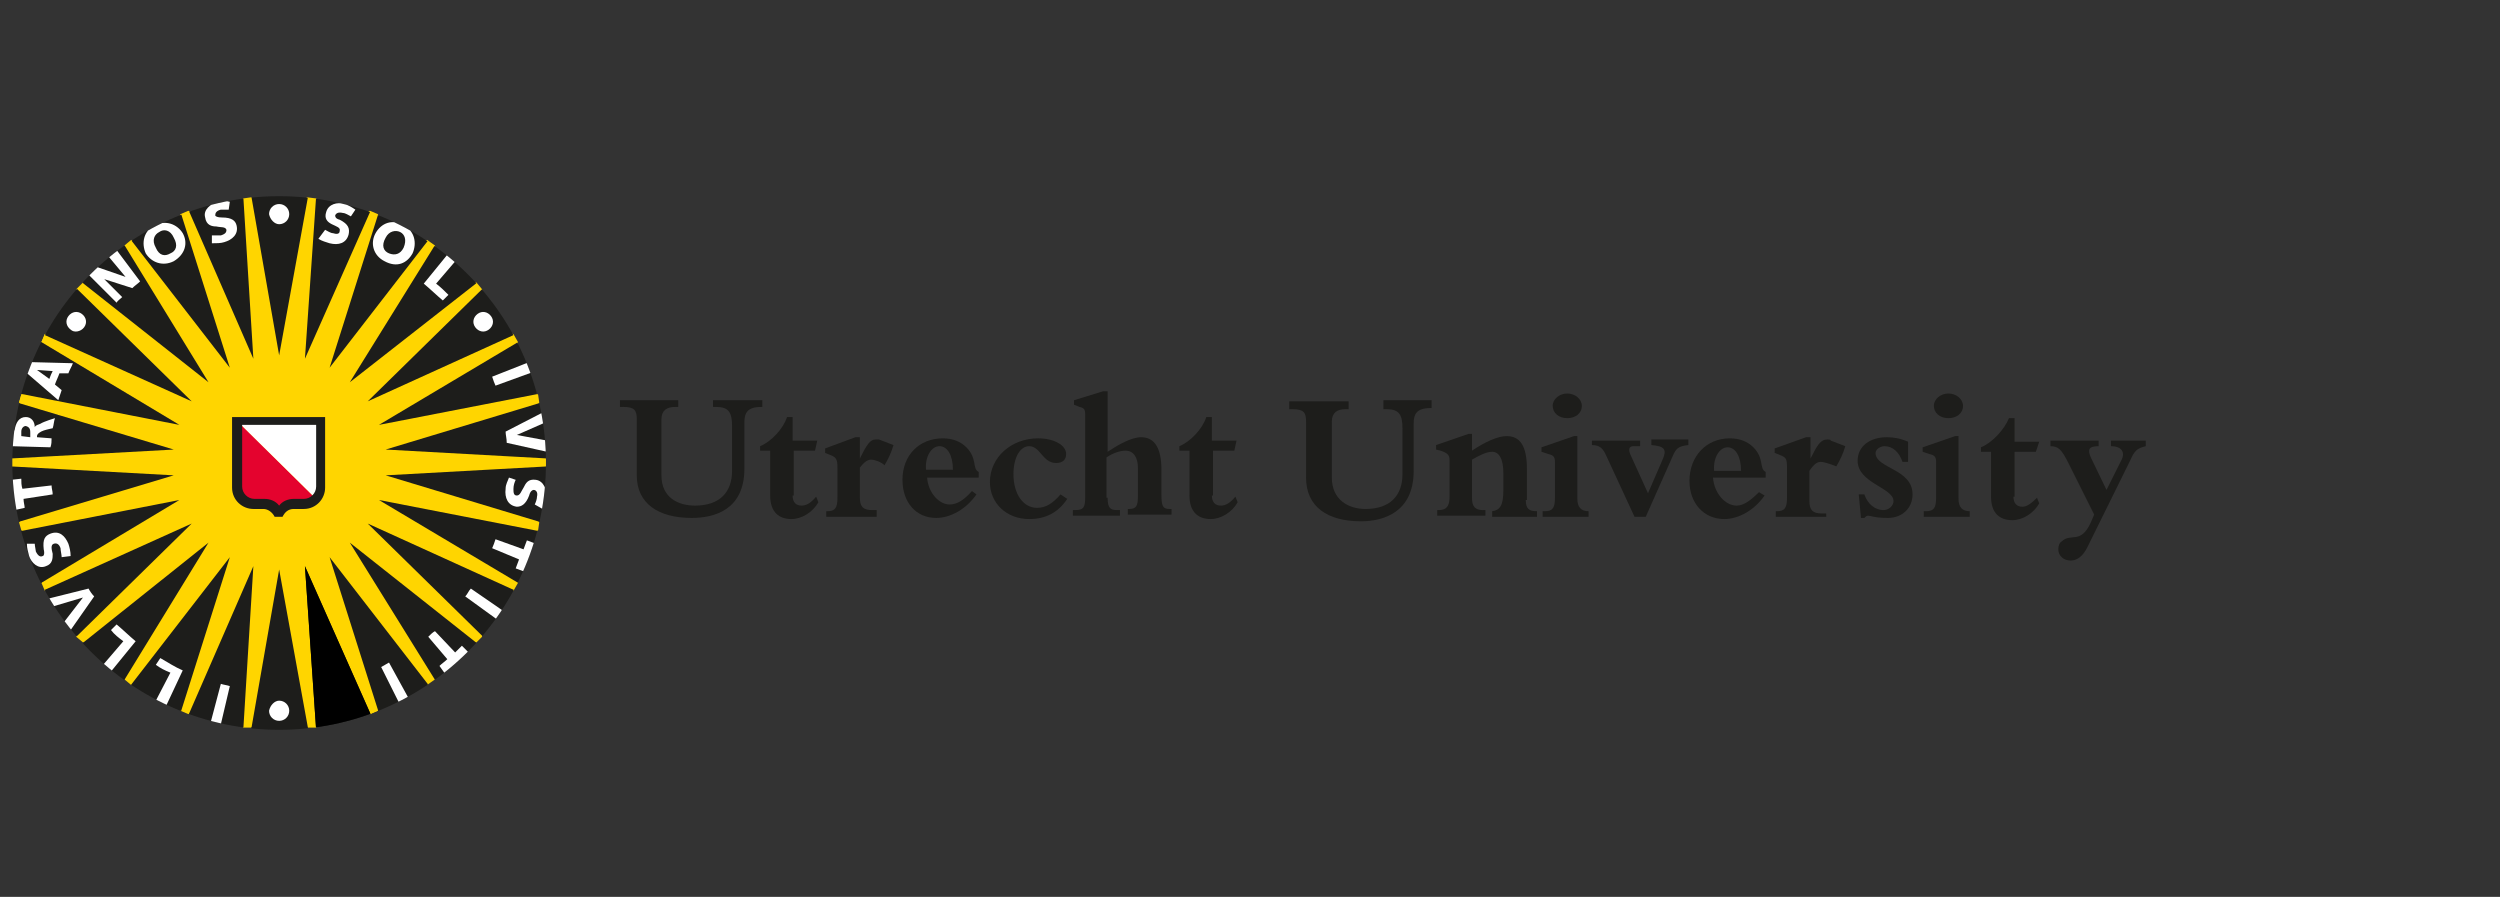 <?xml version="1.0" encoding="utf-8"?>
<!-- Generator: Adobe Illustrator 18.1.1, SVG Export Plug-In . SVG Version: 6.00 Build 0)  -->
<svg version="1.1" id="Layer_1" xmlns="http://www.w3.org/2000/svg" xmlns:xlink="http://www.w3.org/1999/xlink" x="0px" y="0px"
	 width="223px" height="80px" viewBox="0 0 223 80" enable-background="new 0 0 223 80" xml:space="preserve">
<rect x="0" y="0" width="223" height="80" fill="#333333" stroke="none"/>
<g>
	<polygon fill="#FFD500" points="21.2,18.2 21.7,17.7 22.4,17.6 23,18 26.8,18 27.4,17.6 28.2,17.7 28.6,18.2 32.3,19.2 33,18.8 
		33.7,19.1 34,19.8 37.4,21.6 38.1,21.4 38.8,21.9 38.9,22.6 41.8,25.1 42.5,25.2 43,25.8 43,26.5 45.1,29.6 45.8,29.8 46.2,30.5 
		46,31.2 47.3,34.8 48,35.2 48.1,35.9 47.8,36.6 48.2,40.4 48.7,40.9 48.7,41.6 48.2,42.2 47.8,46 48.1,46.6 48,47.3 47.3,47.7 
		46,51.3 46.2,52 45.8,52.7 45.1,52.9 43,56 43,56.8 42.5,57.3 41.8,57.4 38.9,59.9 38.8,60.6 38.1,61.1 37.4,60.9 34,62.7 
		33.7,63.4 33,63.7 32.3,63.4 28.6,64.3 28.2,64.9 27.4,64.9 26.8,64.5 23,64.5 22.4,64.9 21.7,64.9 21.2,64.3 17.5,63.4 16.8,63.7 
		16.1,63.4 15.8,62.7 12.4,60.9 11.7,61.1 11.1,60.6 11,59.9 8.1,57.4 7.4,57.3 6.8,56.8 6.9,56 4.7,52.9 4,52.7 3.7,52 3.9,51.3 
		2.5,47.7 1.9,47.3 1.7,46.6 2.1,46 1.6,42.2 1.1,41.6 1.1,40.9 1.6,40.4 2.1,36.6 1.7,35.9 1.9,35.2 2.5,34.8 3.9,31.2 3.7,30.5 
		4,29.8 4.7,29.6 6.9,26.5 6.8,25.8 7.4,25.2 8.1,25.1 10.9,22.6 11.1,21.9 11.7,21.4 12.4,21.6 15.8,19.8 16.1,19.1 16.8,18.8 
		17.5,19.2 21.2,18.2 	"/>
	<g>
		<defs>
			<polygon id="SVGID_3_" points="21.2,18.2 21.7,17.7 22.4,17.6 23,18 26.8,18 27.4,17.6 28.2,17.7 28.6,18.2 32.3,19.2 33,18.8 
				33.7,19.1 34,19.8 37.4,21.6 38.1,21.4 38.8,21.9 38.9,22.6 41.8,25.1 42.5,25.2 43,25.8 43,26.5 45.1,29.6 45.8,29.8 46.2,30.5 
				46,31.2 47.3,34.8 48,35.2 48.1,35.9 47.8,36.6 48.2,40.4 48.7,40.9 48.7,41.6 48.2,42.2 47.8,46 48.1,46.6 48,47.3 47.3,47.7 
				46,51.3 46.2,52 45.8,52.7 45.1,52.9 43,56 43,56.8 42.5,57.3 41.8,57.4 38.9,59.9 38.8,60.6 38.1,61.1 37.4,60.9 34,62.7 
				33.7,63.4 33,63.7 32.3,63.4 28.6,64.3 28.2,64.9 27.4,64.9 26.8,64.5 23,64.5 22.4,64.9 21.7,64.9 21.2,64.3 17.5,63.4 
				16.8,63.7 16.1,63.4 15.8,62.7 12.4,60.9 11.7,61.1 11.1,60.6 11,59.9 8.1,57.4 7.4,57.3 6.8,56.8 6.9,56 4.7,52.9 4,52.7 
				3.7,52 3.9,51.3 2.5,47.7 1.9,47.3 1.7,46.6 2.1,46 1.6,42.2 1.1,41.6 1.1,40.9 1.6,40.4 2.1,36.6 1.7,35.9 1.9,35.2 2.5,34.8 
				3.9,31.2 3.7,30.5 4,29.8 4.7,29.6 6.9,26.5 6.8,25.8 7.4,25.2 8.1,25.1 10.9,22.6 11.1,21.9 11.7,21.4 12.4,21.6 15.8,19.8 
				16.1,19.1 16.8,18.8 17.5,19.2 21.2,18.2 			"/>
		</defs>
		<clipPath id="SVGID_2_">
			<use xlink:href="#SVGID_3_"  overflow="visible"/>
		</clipPath>
		<path clip-path="url(#SVGID_2_)" fill="#FFFFFF" d="M29,20.5c0.2,0.1,0.5,0.3,0.7,0.3c0.3,0.1,0.6,0.1,0.6-0.2
			c0.1-0.3-0.3-0.4-0.7-0.6c-0.4-0.2-0.7-0.5-0.5-1.1c0.2-0.7,1-0.9,1.6-0.7c0.4,0.1,0.7,0.3,1,0.5l-0.4,0.6
			c-0.2-0.1-0.5-0.3-0.7-0.3c-0.4-0.1-0.6,0-0.7,0.2c0,0.1,0,0.3,0.4,0.4c0.8,0.4,0.9,0.8,0.8,1.3c-0.2,0.8-0.9,1-1.7,0.8
			c-0.3-0.1-0.7-0.2-1-0.4L29,20.5L29,20.5z"/>
		<path clip-path="url(#SVGID_2_)" fill="none" stroke="#FFFFFF" stroke-width="0.4" d="M29,20.5c0.2,0.1,0.5,0.3,0.7,0.3
			c0.3,0.1,0.6,0.1,0.6-0.2c0.1-0.3-0.3-0.4-0.7-0.6c-0.4-0.2-0.7-0.5-0.5-1.1c0.2-0.7,1-0.9,1.6-0.7c0.4,0.1,0.7,0.3,1,0.5
			l-0.4,0.6c-0.2-0.1-0.5-0.3-0.7-0.3c-0.4-0.1-0.6,0-0.7,0.2c0,0.1,0,0.3,0.4,0.4c0.8,0.4,0.9,0.8,0.8,1.3c-0.2,0.8-0.9,1-1.7,0.8
			c-0.3-0.1-0.7-0.2-1-0.4L29,20.5L29,20.5z"/>
		<path clip-path="url(#SVGID_2_)" fill="#FFFFFF" d="M34.7,22.6c0.5,0.2,1,0.1,1.3-0.5c0.3-0.7,0.1-1.2-0.3-1.4
			c-0.4-0.2-1-0.1-1.3,0.5C34,21.9,34.2,22.4,34.7,22.6L34.7,22.6z M36,20.1c1,0.5,1.2,1.6,0.8,2.5c-0.5,0.9-1.4,1.3-2.5,0.7
			c-1-0.5-1.3-1.6-0.8-2.5C34,19.9,35,19.5,36,20.1L36,20.1z"/>
		<path clip-path="url(#SVGID_2_)" fill="none" stroke="#FFFFFF" stroke-width="0.4" d="M34.7,22.6c0.5,0.2,1,0.1,1.3-0.5
			c0.3-0.7,0.1-1.2-0.3-1.4c-0.4-0.2-1-0.1-1.3,0.5C34,21.9,34.2,22.4,34.7,22.6L34.7,22.6z M36,20.1c1,0.5,1.2,1.6,0.8,2.5
			c-0.5,0.9-1.4,1.3-2.5,0.7c-1-0.5-1.3-1.6-0.8-2.5C34,19.9,35,19.5,36,20.1L36,20.1z"/>
		<path clip-path="url(#SVGID_2_)" fill="#FFFFFF" d="M40,22.6l-2.2,2.7c0.6,0.5,1.1,1,1.7,1.5l0.5-0.5c-0.3-0.3-0.7-0.7-1.1-1
			l1.8-2.1"/>
		<path clip-path="url(#SVGID_2_)" fill="none" stroke="#FFFFFF" stroke-width="0.4" d="M40,22.6l-2.2,2.7c0.6,0.5,1.1,1,1.7,1.5
			l0.5-0.5c-0.3-0.3-0.7-0.7-1.1-1l1.8-2.1"/>
		<path clip-path="url(#SVGID_2_)" fill="#FFFFFF" d="M47.5,33.2l-3.3,1.2c-0.1-0.2-0.2-0.5-0.3-0.8l3.3-1.3"/>
		<path clip-path="url(#SVGID_2_)" fill="none" stroke="#FFFFFF" stroke-width="0.4" d="M47.5,33.2l-3.3,1.2
			c-0.1-0.2-0.2-0.5-0.3-0.8l3.3-1.3"/>
		<path clip-path="url(#SVGID_2_)" fill="#FFFFFF" d="M48.8,39.3l-2.7-0.5l0,0l2.5-1.1l-0.2-0.9l-3.3,1.7c0,0.3,0.1,0.6,0.1,1
			l3.6,0.8"/>
		<path clip-path="url(#SVGID_2_)" fill="none" stroke="#FFFFFF" stroke-width="0.4" d="M48.8,39.3l-2.7-0.5l0,0l2.5-1.1l-0.2-0.9
			l-3.3,1.7c0,0.3,0.1,0.6,0.1,1l3.6,0.8"/>
		<path clip-path="url(#SVGID_2_)" fill="#FFFFFF" d="M46,42.8c-0.1,0.2-0.2,0.5-0.2,0.8c0,0.3,0,0.6,0.3,0.6c0.3,0,0.4-0.4,0.6-0.7
			c0.2-0.4,0.4-0.8,1.1-0.7c0.7,0.1,1,0.9,0.9,1.5c0,0.4-0.2,0.7-0.3,1.1L47.7,45c0.1-0.2,0.2-0.5,0.2-0.7c0.1-0.4-0.1-0.6-0.3-0.6
			c-0.1,0-0.3,0.1-0.4,0.5c-0.3,0.8-0.7,1-1.1,1c-0.8-0.1-1.1-0.8-1-1.6c0-0.4,0.2-0.7,0.3-1L46,42.8L46,42.8z"/>
		<path clip-path="url(#SVGID_2_)" fill="none" stroke="#FFFFFF" stroke-width="0.4" d="M46,42.8c-0.1,0.2-0.2,0.5-0.2,0.8
			c0,0.3,0,0.6,0.3,0.6c0.3,0,0.4-0.4,0.6-0.7c0.2-0.4,0.4-0.8,1.1-0.7c0.7,0.1,1,0.9,0.9,1.5c0,0.4-0.2,0.7-0.3,1.1L47.7,45
			c0.1-0.2,0.2-0.5,0.2-0.7c0.1-0.4-0.1-0.6-0.3-0.6c-0.1,0-0.3,0.1-0.4,0.5c-0.3,0.8-0.7,1-1.1,1c-0.8-0.1-1.1-0.8-1-1.6
			c0-0.4,0.2-0.7,0.3-1L46,42.8L46,42.8z"/>
		<path clip-path="url(#SVGID_2_)" fill="#FFFFFF" d="M46.8,51L46,50.7c0.1-0.3,0.2-0.5,0.3-0.8l-2.4-1c0.1-0.2,0.2-0.5,0.3-0.8
			l2.5,0.9c0.1-0.3,0.2-0.5,0.3-0.8l0.8,0.3"/>
		<path clip-path="url(#SVGID_2_)" fill="none" stroke="#FFFFFF" stroke-width="0.4" d="M46.8,51L46,50.7c0.1-0.3,0.2-0.5,0.3-0.8
			l-2.4-1c0.1-0.2,0.2-0.5,0.3-0.8l2.5,0.9c0.1-0.3,0.2-0.5,0.3-0.8l0.8,0.3"/>
		<path clip-path="url(#SVGID_2_)" fill="#FFFFFF" d="M44.4,55.3l-2.9-2.1c0.2-0.2,0.3-0.5,0.5-0.7l2.9,2"/>
		<path clip-path="url(#SVGID_2_)" fill="none" stroke="#FFFFFF" stroke-width="0.4" d="M44.4,55.3l-2.9-2.1
			c0.2-0.2,0.3-0.5,0.5-0.7l2.9,2"/>
		<path clip-path="url(#SVGID_2_)" fill="#FFFFFF" d="M39.7,60.1l-0.5-0.7c0.2-0.2,0.5-0.4,0.7-0.6l-1.7-2c0.2-0.2,0.4-0.4,0.6-0.5
			l1.8,1.9c0.2-0.2,0.4-0.4,0.6-0.6l0.6,0.6"/>
		<path clip-path="url(#SVGID_2_)" fill="none" stroke="#FFFFFF" stroke-width="0.4" d="M39.7,60.1l-0.5-0.7
			c0.2-0.2,0.5-0.4,0.7-0.6l-1.7-2c0.2-0.2,0.4-0.4,0.6-0.5l1.8,1.9c0.2-0.2,0.4-0.4,0.6-0.6l0.6,0.6"/>
		<path clip-path="url(#SVGID_2_)" fill="#FFFFFF" d="M35.6,62.7l-1.6-3.2c0.2-0.1,0.5-0.3,0.7-0.4l1.7,3.1"/>
		<path clip-path="url(#SVGID_2_)" fill="none" stroke="#FFFFFF" stroke-width="0.4" d="M35.6,62.7l-1.6-3.2
			c0.2-0.1,0.5-0.3,0.7-0.4l1.7,3.1"/>
		<path clip-path="url(#SVGID_2_)" fill="#FFFFFF" d="M28.9,64.9l-0.6-3.5c0.7-0.1,1.4-0.3,2-0.5l0.3,0.9c0.4-0.1,0.7-0.2,1.1-0.3
			l0.2-0.7l0.5,1.2l-0.7,2.2L28.9,64.9L28.9,64.9z"/>
		<path clip-path="url(#SVGID_2_)" fill="none" stroke="#FFFFFF" stroke-width="0.4" d="M28.9,64.9l-0.6-3.5c0.7-0.1,1.4-0.3,2-0.5
			l0.3,0.9c0.4-0.1,0.7-0.2,1.1-0.3l0.2-0.7l0.5,1.2l-0.7,2.2L28.9,64.9L28.9,64.9z"/>
		<path clip-path="url(#SVGID_2_)" fill="#FFFFFF" d="M18.8,64.4l0.9-3.4c0.3,0.1,0.5,0.1,0.8,0.2l-0.8,3.4"/>
		<path clip-path="url(#SVGID_2_)" fill="none" stroke="#FFFFFF" stroke-width="0.4" d="M18.8,64.4l0.9-3.4c0.3,0.1,0.5,0.1,0.8,0.2
			l-0.8,3.4"/>
		<path clip-path="url(#SVGID_2_)" fill="#FFFFFF" d="M14.8,63l1.5-3.2c-0.7-0.3-1.3-0.7-2-1.1l-0.4,0.6c0.4,0.3,0.8,0.5,1.3,0.7
			l-1.3,2.5"/>
		<path clip-path="url(#SVGID_2_)" fill="none" stroke="#FFFFFF" stroke-width="0.4" d="M14.8,63l1.5-3.2c-0.7-0.3-1.3-0.7-2-1.1
			l-0.4,0.6c0.4,0.3,0.8,0.5,1.3,0.7l-1.3,2.5"/>
		<path clip-path="url(#SVGID_2_)" fill="#FFFFFF" d="M9.9,59.9l2.2-2.7c-0.6-0.5-1.1-1-1.7-1.5l-0.5,0.5c0.3,0.4,0.7,0.7,1.1,1
			l-1.8,2.1"/>
		<path clip-path="url(#SVGID_2_)" fill="none" stroke="#FFFFFF" stroke-width="0.4" d="M9.9,59.9l2.2-2.7c-0.6-0.5-1.1-1-1.7-1.5
			l-0.5,0.5c0.3,0.4,0.7,0.7,1.1,1l-1.8,2.1"/>
		<path clip-path="url(#SVGID_2_)" fill="#FFFFFF" d="M4.3,53.4l3.6-0.9C8,52.7,8.2,53,8.4,53.2l-2.1,3l-0.6-0.7l1.7-2.2l0,0
			l-2.7,0.8"/>
		<path clip-path="url(#SVGID_2_)" fill="none" stroke="#FFFFFF" stroke-width="0.4" d="M4.3,53.4l3.6-0.9C8,52.7,8.2,53,8.4,53.2
			l-2.1,3l-0.6-0.7l1.7-2.2l0,0l-2.7,0.8"/>
		<path clip-path="url(#SVGID_2_)" fill="#FFFFFF" d="M5.5,49.7c0-0.2-0.1-0.6-0.1-0.8c-0.1-0.3-0.3-0.5-0.6-0.4
			c-0.3,0.1-0.2,0.5-0.1,0.9c0,0.4,0,0.9-0.6,1.1c-0.7,0.3-1.3-0.3-1.5-0.9c-0.1-0.4-0.2-0.7-0.2-1.1l0.7,0c0,0.2,0.1,0.6,0.1,0.7
			c0.2,0.4,0.4,0.5,0.6,0.4c0.1,0,0.2-0.2,0.1-0.6c-0.1-0.9,0.1-1.2,0.6-1.4c0.8-0.3,1.3,0.2,1.6,0.9c0.1,0.3,0.2,0.7,0.2,1.1
			L5.5,49.7L5.5,49.7z"/>
		<path clip-path="url(#SVGID_2_)" fill="none" stroke="#FFFFFF" stroke-width="0.4" d="M5.5,49.7c0-0.2-0.1-0.6-0.1-0.8
			c-0.1-0.3-0.3-0.5-0.6-0.4c-0.3,0.1-0.2,0.5-0.1,0.9c0,0.4,0,0.9-0.6,1.1c-0.7,0.3-1.3-0.3-1.5-0.9c-0.1-0.4-0.2-0.7-0.2-1.1
			l0.7,0c0,0.2,0.1,0.6,0.1,0.7c0.2,0.4,0.4,0.5,0.6,0.4c0.1,0,0.2-0.2,0.1-0.6c-0.1-0.9,0.1-1.2,0.6-1.4c0.8-0.3,1.3,0.2,1.6,0.9
			c0.1,0.3,0.2,0.7,0.2,1.1L5.5,49.7L5.5,49.7z"/>
		<path clip-path="url(#SVGID_2_)" fill="#FFFFFF" d="M1,42.8l0.9-0.1c0,0.3,0,0.6,0.1,0.9l2.6-0.3c0,0.3,0.1,0.5,0.1,0.8l-2.6,0.4
			c0,0.3,0.1,0.6,0.1,0.8l-0.9,0.2"/>
		<path clip-path="url(#SVGID_2_)" fill="none" stroke="#FFFFFF" stroke-width="0.4" d="M1,42.8l0.9-0.1c0,0.3,0,0.6,0.1,0.9
			l2.6-0.3c0,0.3,0.1,0.5,0.1,0.8l-2.6,0.4c0,0.3,0.1,0.6,0.1,0.8l-0.9,0.2"/>
		<path clip-path="url(#SVGID_2_)" fill="#FFFFFF" d="M4.9,37.3c-0.1,0.3-0.1,0.6-0.2,0.9c0,0-0.5,0.1-0.8,0.2
			c-0.3,0.1-0.6,0.3-0.6,0.5c0,0,0,0.1,0,0.1l1.3,0.1c0,0.3,0,0.5-0.1,0.8l-3.4-0.2c0-0.5,0.1-1,0.1-1.4c0.1-0.7,0.4-1.2,1-1.2
			c0.5,0,0.8,0.4,0.8,0.9l0,0c0.1-0.2,0.3-0.2,0.5-0.3C4,37.6,4.9,37.3,4.9,37.3L4.9,37.3z"/>
		<path clip-path="url(#SVGID_2_)" fill="none" stroke="#FFFFFF" stroke-width="0.4" d="M4.9,37.3c-0.1,0.3-0.1,0.6-0.2,0.9
			c0,0-0.5,0.1-0.8,0.2c-0.3,0.1-0.6,0.3-0.6,0.5c0,0,0,0.1,0,0.1l1.3,0.1c0,0.3,0,0.5-0.1,0.8l-3.4-0.2c0-0.5,0.1-1,0.1-1.4
			c0.1-0.7,0.4-1.2,1-1.2c0.5,0,0.8,0.4,0.8,0.9l0,0c0.1-0.2,0.3-0.2,0.5-0.3C4,37.6,4.9,37.3,4.9,37.3L4.9,37.3z"/>
		<path clip-path="url(#SVGID_2_)" fill="#FFFFFF" d="M2.7,32.3l3.8,0.1c-0.1,0.3-0.3,0.6-0.4,0.9l-0.8,0C5.2,33.6,5,34,4.9,34.3
			l0.6,0.5c-0.1,0.3-0.2,0.6-0.3,0.9l-2.9-2.5"/>
		<path clip-path="url(#SVGID_2_)" fill="none" stroke="#FFFFFF" stroke-width="0.4" d="M2.7,32.3l3.8,0.1c-0.1,0.3-0.3,0.6-0.4,0.9
			l-0.8,0C5.2,33.6,5,34,4.9,34.3l0.6,0.5c-0.1,0.3-0.2,0.6-0.3,0.9l-2.9-2.5"/>
		<path clip-path="url(#SVGID_2_)" fill="#FFFFFF" d="M8.6,23.8l2.6,0.9l-1.5-1.8l0.7-0.6l2.1,2.8c-0.2,0.2-0.5,0.4-0.7,0.6
			l-2.5-0.8l1.6,1.6c-0.2,0.2-0.4,0.3-0.5,0.5l-2.5-2.5"/>
		<path clip-path="url(#SVGID_2_)" fill="none" stroke="#FFFFFF" stroke-width="0.4" d="M8.6,23.8l2.6,0.9l-1.5-1.8l0.7-0.6l2.1,2.8
			c-0.2,0.2-0.5,0.4-0.7,0.6l-2.5-0.8l1.6,1.6c-0.2,0.2-0.4,0.3-0.5,0.5l-2.5-2.5"/>
		<path clip-path="url(#SVGID_2_)" fill="#FFFFFF" d="M15.2,22.6c0.5-0.2,0.7-0.7,0.3-1.4c-0.3-0.7-0.9-0.8-1.3-0.5
			c-0.4,0.2-0.7,0.7-0.3,1.4C14.2,22.8,14.7,22.9,15.2,22.6L15.2,22.6z M13.8,20.1c1-0.5,2-0.1,2.5,0.7c0.5,0.9,0.2,1.9-0.8,2.5
			c-1,0.5-2,0.1-2.5-0.7C12.6,21.7,12.8,20.6,13.8,20.1L13.8,20.1z"/>
		<path clip-path="url(#SVGID_2_)" fill="none" stroke="#FFFFFF" stroke-width="0.4" d="M15.2,22.6c0.5-0.2,0.7-0.7,0.3-1.4
			c-0.3-0.7-0.9-0.8-1.3-0.5c-0.4,0.2-0.7,0.7-0.3,1.4C14.2,22.8,14.7,22.9,15.2,22.6L15.2,22.6z M13.8,20.1c1-0.5,2-0.1,2.5,0.7
			c0.5,0.9,0.2,1.9-0.8,2.5c-1,0.5-2,0.1-2.5-0.7C12.6,21.7,12.8,20.6,13.8,20.1L13.8,20.1z"/>
		<path clip-path="url(#SVGID_2_)" fill="#FFFFFF" d="M18.9,21c0.2,0,0.6,0,0.8,0c0.3-0.1,0.5-0.2,0.5-0.5c-0.1-0.3-0.5-0.2-0.9-0.3
			c-0.4,0-0.9-0.1-1-0.8c-0.2-0.7,0.5-1.2,1.1-1.4c0.4-0.1,0.7-0.1,1.1,0l-0.1,0.7c-0.2,0-0.6,0-0.7,0c-0.4,0.1-0.5,0.3-0.5,0.5
			c0,0.1,0.2,0.2,0.6,0.2c0.9,0,1.2,0.3,1.3,0.7c0.2,0.8-0.4,1.3-1.1,1.5c-0.3,0.1-0.7,0.1-1.1,0.1L18.9,21L18.9,21z"/>
		<path clip-path="url(#SVGID_2_)" fill="none" stroke="#FFFFFF" stroke-width="0.4" d="M18.9,21c0.2,0,0.6,0,0.8,0
			c0.3-0.1,0.5-0.2,0.5-0.5c-0.1-0.3-0.5-0.2-0.9-0.3c-0.4,0-0.9-0.1-1-0.8c-0.2-0.7,0.5-1.2,1.1-1.4c0.4-0.1,0.7-0.1,1.1,0
			l-0.1,0.7c-0.2,0-0.6,0-0.7,0c-0.4,0.1-0.5,0.3-0.5,0.5c0,0.1,0.2,0.2,0.6,0.2c0.9,0,1.2,0.3,1.3,0.7c0.2,0.8-0.4,1.3-1.1,1.5
			c-0.3,0.1-0.7,0.1-1.1,0.1L18.9,21L18.9,21z"/>
	</g>
	<path fill="#FFFFFF" d="M24.9,20c0.5,0,0.9-0.4,0.9-0.9c0-0.5-0.4-0.9-0.9-0.9c-0.5,0-0.9,0.4-0.9,0.9C24.1,19.6,24.5,20,24.9,20
		L24.9,20z"/>
	<path fill="none" stroke="#FFFFFF" stroke-width="0.4" d="M24.9,20c0.5,0,0.9-0.4,0.9-0.9c0-0.5-0.4-0.9-0.9-0.9
		c-0.5,0-0.9,0.4-0.9,0.9C24.1,19.6,24.5,20,24.9,20L24.9,20z"/>
	<path fill="#FFFFFF" d="M42.4,29.2c0.3,0.4,0.8,0.5,1.2,0.2c0.4-0.3,0.5-0.8,0.2-1.2c-0.3-0.4-0.8-0.5-1.2-0.2
		C42.2,28.3,42.1,28.8,42.4,29.2L42.4,29.2z"/>
	<path fill="none" stroke="#FFFFFF" stroke-width="0.4" d="M42.4,29.2c0.3,0.4,0.8,0.5,1.2,0.2c0.4-0.3,0.5-0.8,0.2-1.2
		c-0.3-0.4-0.8-0.5-1.2-0.2C42.2,28.3,42.1,28.8,42.4,29.2L42.4,29.2z"/>
	<path fill="#FFFFFF" d="M24.9,62.5c0.5,0,0.9,0.4,0.9,0.9c0,0.5-0.4,0.9-0.9,0.9c-0.5,0-0.9-0.4-0.9-0.9
		C24.1,62.9,24.5,62.5,24.9,62.5L24.9,62.5z"/>
	<path fill="none" stroke="#FFFFFF" stroke-width="0.4" d="M24.9,62.5c0.5,0,0.9,0.4,0.9,0.9c0,0.5-0.4,0.9-0.9,0.9
		c-0.5,0-0.9-0.4-0.9-0.9C24.1,62.9,24.5,62.5,24.9,62.5L24.9,62.5z"/>
	<path fill="#FFFFFF" d="M7.5,29.2c0.3-0.4,0.2-0.9-0.2-1.2c-0.4-0.3-0.9-0.2-1.2,0.2c-0.3,0.4-0.2,0.9,0.2,1.2
		C6.6,29.7,7.2,29.6,7.5,29.2L7.5,29.2z"/>
	<path fill="none" stroke="#FFFFFF" stroke-width="0.4" d="M7.5,29.2c0.3-0.4,0.2-0.9-0.2-1.2c-0.4-0.3-0.9-0.2-1.2,0.2
		c-0.3,0.4-0.2,0.9,0.2,1.2C6.6,29.7,7.2,29.6,7.5,29.2L7.5,29.2z"/>
	<polyline fill="#FFD500" points="27.2,50.5 33,63.7 33.7,63.4 	"/>
	<polyline fill="#FFD500" points="15.7,37.7 2,35.1 1.9,35.2 1.7,35.9 	"/>
	<polyline fill="#FFD500" points="4,29.8 3.7,30.5 3.7,30.6 15.7,37.7 	"/>
	<g>
		<defs>
			<path id="SVGID_5_" d="M24.9,65.1c13.2,0,23.8-10.7,23.8-23.8c0-13.2-10.7-23.8-23.8-23.8c-13.2,0-23.8,10.7-23.8,23.8
				C1.1,54.4,11.8,65.1,24.9,65.1L24.9,65.1z"/>
		</defs>
		<clipPath id="SVGID_4_">
			<use xlink:href="#SVGID_5_"  overflow="visible"/>
		</clipPath>
		<polyline clip-path="url(#SVGID_4_)" fill="#1D1D1B" points="22.4,17.4 24.9,31.7 27.5,17.4 		"/>
		<polyline clip-path="url(#SVGID_4_)" fill="#1D1D1B" points="28.2,17.5 27.2,32 33.1,18.7 		"/>
		<polyline clip-path="url(#SVGID_4_)" fill="#1D1D1B" points="33.8,18.9 29.4,32.8 38.3,21.3 		"/>
		<polyline clip-path="url(#SVGID_4_)" fill="#1D1D1B" points="38.9,21.7 31.2,34.1 42.7,25.1 		"/>
		<polyline clip-path="url(#SVGID_4_)" fill="#1D1D1B" points="43.2,25.6 32.8,35.8 46,29.8 		"/>
		<polyline clip-path="url(#SVGID_4_)" fill="#1D1D1B" points="46.4,30.4 33.8,37.9 48.2,35.1 		"/>
		<polyline clip-path="url(#SVGID_4_)" fill="#1D1D1B" points="48.3,35.9 34.4,40.1 48.9,40.9 		"/>
		<polyline clip-path="url(#SVGID_4_)" fill="#1D1D1B" points="48.9,41.6 34.4,42.4 48.3,46.6 		"/>
		<polyline clip-path="url(#SVGID_4_)" fill="#1D1D1B" points="48.2,47.4 33.8,44.6 46.4,52.1 		"/>
		<polyline clip-path="url(#SVGID_4_)" fill="#1D1D1B" points="46,52.7 32.8,46.7 43.2,56.9 		"/>
		<polyline clip-path="url(#SVGID_4_)" fill="#1D1D1B" points="42.7,57.5 31.2,48.4 38.9,60.8 		"/>
		<polyline clip-path="url(#SVGID_4_)" fill="#1D1D1B" points="38.3,61.2 29.4,49.7 33.8,63.6 		"/>
		<polyline clip-path="url(#SVGID_4_)" fill="#1D1D1B" points="27.5,65.1 24.9,50.8 22.4,65.1 		"/>
		<polyline clip-path="url(#SVGID_4_)" fill="#1D1D1B" points="21.7,65.1 22.6,50.5 16.8,63.8 		"/>
		<polyline clip-path="url(#SVGID_4_)" fill="#1D1D1B" points="16.1,63.6 20.5,49.7 11.6,61.2 		"/>
		<polyline clip-path="url(#SVGID_4_)" fill="#1D1D1B" points="11,60.8 18.6,48.4 7.2,57.5 		"/>
		<polyline clip-path="url(#SVGID_4_)" fill="#1D1D1B" points="6.7,56.9 17.1,46.7 3.8,52.7 		"/>
		<polyline clip-path="url(#SVGID_4_)" fill="#1D1D1B" points="3.5,52.1 16,44.6 1.7,47.4 		"/>
		<polyline clip-path="url(#SVGID_4_)" fill="#1D1D1B" points="1.5,46.6 15.5,42.4 0.9,41.6 		"/>
		<polyline clip-path="url(#SVGID_4_)" fill="#1D1D1B" points="0.9,40.9 15.5,40.1 1.5,35.9 		"/>
		<polyline clip-path="url(#SVGID_4_)" fill="#1D1D1B" points="1.7,35.1 16,37.9 3.5,30.4 		"/>
		<polyline clip-path="url(#SVGID_4_)" fill="#1D1D1B" points="3.8,29.8 17.1,35.8 6.7,25.6 		"/>
		<polyline clip-path="url(#SVGID_4_)" fill="#1D1D1B" points="7.2,25.1 18.6,34.1 11,21.7 		"/>
		<polyline clip-path="url(#SVGID_4_)" fill="#1D1D1B" points="11.6,21.3 20.5,32.8 16.1,18.9 		"/>
		<polyline clip-path="url(#SVGID_4_)" fill="#1D1D1B" points="16.8,18.7 22.6,32 21.7,17.5 		"/>
		<path clip-path="url(#SVGID_4_)" fill="#FFFFFF" d="M40,22.6l-2.2,2.7c0.6,0.5,1.1,1,1.7,1.5l0.5-0.5c-0.3-0.3-0.7-0.7-1.1-1
			l1.8-2.1"/>
		<path clip-path="url(#SVGID_4_)" fill="#FFFFFF" d="M47.5,33.2l-3.3,1.2c-0.1-0.2-0.2-0.5-0.3-0.8l3.3-1.3"/>
		<path clip-path="url(#SVGID_4_)" fill="#FFFFFF" d="M48.8,39.3l-2.7-0.5l0,0l2.5-1.1l-0.2-0.9l-3.3,1.7c0,0.3,0.1,0.6,0.1,1
			l3.6,0.8"/>
		<path clip-path="url(#SVGID_4_)" fill="#FFFFFF" d="M46.8,51L46,50.7c0.1-0.3,0.2-0.5,0.3-0.8l-2.4-1c0.1-0.2,0.2-0.5,0.3-0.8
			l2.5,0.9c0.1-0.3,0.2-0.5,0.3-0.8l0.8,0.3"/>
		<path clip-path="url(#SVGID_4_)" fill="#FFFFFF" d="M44.4,55.3l-2.9-2.1c0.2-0.2,0.3-0.5,0.5-0.7l2.9,2"/>
		<path clip-path="url(#SVGID_4_)" fill="#FFFFFF" d="M39.7,60.1l-0.5-0.7c0.2-0.2,0.5-0.4,0.7-0.6l-1.7-2c0.2-0.2,0.4-0.4,0.6-0.5
			l1.8,1.9c0.2-0.2,0.4-0.4,0.6-0.6l0.6,0.6"/>
		<path clip-path="url(#SVGID_4_)" fill="#FFFFFF" d="M35.6,62.7l-1.6-3.2c0.2-0.1,0.5-0.3,0.7-0.4l1.7,3.1"/>
		<polyline clip-path="url(#SVGID_4_)" fill="#1D1D1B" points="33.1,63.8 27.2,50.5 28.2,65.1 		"/>
	</g>
	<g>
		<defs>
			<polyline id="SVGID_7_" points="33.1,63.8 27.2,50.5 28.2,65.1 			"/>
		</defs>
		<defs>
			<path id="SVGID_8_" d="M24.9,65.1c13.2,0,23.8-10.7,23.8-23.8c0-13.2-10.7-23.8-23.8-23.8c-13.2,0-23.8,10.7-23.8,23.8
				C1.1,54.4,11.8,65.1,24.9,65.1L24.9,65.1z"/>
		</defs>
		<clipPath id="SVGID_6_">
			<use xlink:href="#SVGID_7_"  overflow="visible"/>
		</clipPath>
		<clipPath id="SVGID_9_" clip-path="url(#SVGID_6_)">
			<use xlink:href="#SVGID_8_"  overflow="visible"/>
		</clipPath>
		<path clip-path="url(#SVGID_9_)" fill="#FFFFFF" d="M31.1,63.7l-0.3-1.2c0.2-0.1,0.5-0.1,0.7-0.2L31.1,63.7L31.1,63.7L31.1,63.7z
			 M31.7,64.2l0.7-2.2l-0.5-1.2l-0.2,0.7c-0.4,0.1-0.7,0.2-1.1,0.3L30.4,61c-0.7,0.2-1.4,0.3-2,0.5l0.1,0.7c0.4-0.1,0.8-0.2,1.3-0.3
			l0.1,0.6c-0.4,0.1-0.8,0.2-1.2,0.3l0.1,0.7c0.4-0.1,0.8-0.2,1.3-0.3l0.1,0.6c-0.5,0.1-1,0.2-1.4,0.3l0.1,0.9"/>
	</g>
	<g>
		<defs>
			<path id="SVGID_11_" d="M24.9,65.1c13.2,0,23.8-10.7,23.8-23.8c0-13.2-10.7-23.8-23.8-23.8c-13.2,0-23.8,10.7-23.8,23.8
				C1.1,54.4,11.8,65.1,24.9,65.1L24.9,65.1z"/>
		</defs>
		<clipPath id="SVGID_10_">
			<use xlink:href="#SVGID_11_"  overflow="visible"/>
		</clipPath>
		<path clip-path="url(#SVGID_10_)" fill="#FFFFFF" d="M18.8,64.4l0.9-3.4c0.3,0.1,0.5,0.1,0.8,0.2l-0.8,3.4"/>
		<path clip-path="url(#SVGID_10_)" fill="#FFFFFF" d="M14.8,63l1.5-3.2c-0.7-0.3-1.3-0.7-2-1.1l-0.4,0.6c0.4,0.3,0.8,0.5,1.3,0.7
			l-1.3,2.5"/>
		<path clip-path="url(#SVGID_10_)" fill="#FFFFFF" d="M9.9,59.9l2.2-2.7c-0.6-0.5-1.1-1-1.7-1.5l-0.5,0.5c0.3,0.4,0.7,0.7,1.1,1
			l-1.8,2.1"/>
		<path clip-path="url(#SVGID_10_)" fill="#FFFFFF" d="M4.3,53.4l3.6-0.9C8,52.7,8.2,53,8.4,53.2l-2.1,3l-0.6-0.7l1.7-2.2l0,0
			l-2.7,0.8"/>
		<path clip-path="url(#SVGID_10_)" fill="#FFFFFF" d="M1,42.8l0.9-0.1c0,0.3,0,0.6,0.1,0.9l2.6-0.3c0,0.3,0.1,0.5,0.1,0.8l-2.6,0.4
			c0,0.3,0.1,0.6,0.1,0.8l-0.9,0.2"/>
		<path clip-path="url(#SVGID_10_)" fill="#FFFFFF" d="M1.9,38.5c0,0.1,0,0.3,0,0.4L2.7,39c0-0.1,0-0.3,0-0.4c0-0.2,0-0.5-0.4-0.6
			C2.1,38,1.9,38.2,1.9,38.5L1.9,38.5z M1.1,38.4l0.2,0c0.1-0.7,0.4-1.2,1-1.2c0.5,0,0.8,0.4,0.8,0.9l0,0c0.1-0.2,0.3-0.2,0.5-0.3
			c0.3-0.2,1.3-0.5,1.3-0.5c-0.1,0.3-0.1,0.6-0.2,0.9c0,0-0.5,0.1-0.8,0.2c-0.3,0.1-0.6,0.3-0.6,0.5c0,0,0,0.1,0,0.1l1.3,0.1
			c0,0.3,0,0.5-0.1,0.8L1,39.8"/>
		<path clip-path="url(#SVGID_10_)" fill="#FFFFFF" d="M3.3,33l1.1,0.8c0.1-0.3,0.2-0.5,0.3-0.7L3.3,33L3.3,33L3.3,33z M2.7,32.3
			l3.8,0.1c-0.1,0.3-0.3,0.6-0.4,0.9l-0.8,0C5.2,33.6,5,34,4.9,34.3l0.6,0.5c-0.1,0.3-0.2,0.6-0.3,0.9l-2.9-2.5"/>
		<path clip-path="url(#SVGID_10_)" fill="#FFFFFF" d="M8.6,23.8l2.6,0.9l-1.5-1.8l0.7-0.6l2.1,2.8c-0.2,0.2-0.5,0.4-0.7,0.6
			l-2.5-0.8l1.6,1.6c-0.2,0.2-0.4,0.3-0.5,0.5l-2.5-2.5"/>
		<path clip-path="url(#SVGID_10_)" fill="#FFFFFF" d="M29,20.5c0.2,0.1,0.5,0.3,0.7,0.3c0.3,0.1,0.6,0.1,0.6-0.2
			c0.1-0.3-0.3-0.4-0.7-0.6c-0.4-0.2-0.7-0.5-0.5-1.1c0.2-0.7,1-0.9,1.6-0.7c0.4,0.1,0.7,0.3,1,0.5l-0.4,0.6
			c-0.2-0.1-0.5-0.3-0.7-0.3c-0.4-0.1-0.6,0-0.7,0.2c0,0.1,0,0.3,0.4,0.4c0.8,0.4,0.9,0.8,0.8,1.3c-0.2,0.8-0.9,1-1.7,0.8
			c-0.3-0.1-0.7-0.2-1-0.4L29,20.5L29,20.5z"/>
		<path clip-path="url(#SVGID_10_)" fill="#FFFFFF" d="M34.7,22.6c0.5,0.2,1,0.1,1.3-0.5c0.3-0.7,0.1-1.2-0.3-1.4
			c-0.4-0.2-1-0.1-1.3,0.5C34,21.9,34.2,22.4,34.7,22.6L34.7,22.6z M36,20.1c1,0.5,1.2,1.6,0.8,2.5c-0.5,0.9-1.4,1.3-2.5,0.7
			c-1-0.5-1.3-1.6-0.8-2.5C34,19.9,35,19.5,36,20.1L36,20.1z"/>
		<path clip-path="url(#SVGID_10_)" fill="#FFFFFF" d="M46,42.8c-0.1,0.2-0.2,0.5-0.2,0.8c0,0.3,0,0.6,0.3,0.6
			c0.3,0,0.4-0.4,0.6-0.7c0.2-0.4,0.4-0.8,1.1-0.7c0.7,0.1,1,0.9,0.9,1.5c0,0.4-0.2,0.7-0.3,1.1L47.7,45c0.1-0.2,0.2-0.5,0.2-0.7
			c0.1-0.4-0.1-0.6-0.3-0.6c-0.1,0-0.3,0.1-0.4,0.5c-0.3,0.8-0.7,1-1.1,1c-0.8-0.1-1.1-0.8-1-1.6c0-0.4,0.2-0.7,0.3-1L46,42.8
			L46,42.8z"/>
		<path clip-path="url(#SVGID_10_)" fill="#FFFFFF" d="M5.5,49.7c0-0.2-0.1-0.6-0.1-0.8c-0.1-0.3-0.3-0.5-0.6-0.4
			c-0.3,0.1-0.2,0.5-0.1,0.9c0,0.4,0,0.9-0.6,1.1c-0.7,0.3-1.3-0.3-1.5-0.9c-0.1-0.4-0.2-0.7-0.2-1.1l0.7,0c0,0.2,0.1,0.6,0.1,0.7
			c0.2,0.4,0.4,0.5,0.6,0.4c0.1,0,0.2-0.2,0.1-0.6c-0.1-0.9,0.1-1.2,0.6-1.4c0.8-0.3,1.3,0.2,1.6,0.9c0.1,0.3,0.2,0.7,0.2,1.1
			L5.5,49.7L5.5,49.7z"/>
		<path clip-path="url(#SVGID_10_)" fill="#FFFFFF" d="M15.2,22.6c0.5-0.2,0.7-0.7,0.3-1.4c-0.3-0.7-0.9-0.8-1.3-0.5
			c-0.4,0.2-0.7,0.7-0.3,1.4C14.2,22.8,14.7,22.9,15.2,22.6L15.2,22.6z M13.8,20.1c1-0.5,2-0.1,2.5,0.7c0.5,0.9,0.2,1.9-0.8,2.5
			c-1,0.5-2,0.1-2.5-0.7C12.6,21.7,12.8,20.6,13.8,20.1L13.8,20.1z"/>
		<path clip-path="url(#SVGID_10_)" fill="#FFFFFF" d="M18.9,21c0.2,0,0.6,0,0.8,0c0.3-0.1,0.5-0.2,0.5-0.5
			c-0.1-0.3-0.5-0.2-0.9-0.3c-0.4,0-0.9-0.1-1-0.8c-0.2-0.7,0.5-1.2,1.1-1.4c0.4-0.1,0.7-0.1,1.1,0l-0.1,0.7c-0.2,0-0.6,0-0.7,0
			c-0.4,0.1-0.5,0.3-0.5,0.5c0,0.1,0.2,0.2,0.6,0.2c0.9,0,1.2,0.3,1.3,0.7c0.2,0.8-0.4,1.3-1.1,1.5c-0.3,0.1-0.7,0.1-1.1,0.1
			L18.9,21L18.9,21z"/>
		<path clip-path="url(#SVGID_10_)" fill="#FFFFFF" d="M24.9,20c0.5,0,0.9-0.4,0.9-0.9c0-0.5-0.4-0.9-0.9-0.9
			c-0.5,0-0.9,0.4-0.9,0.9C24.1,19.6,24.5,20,24.9,20L24.9,20z"/>
		<path clip-path="url(#SVGID_10_)" fill="#FFFFFF" d="M42.4,29.2c0.3,0.4,0.8,0.5,1.2,0.2c0.4-0.3,0.5-0.8,0.2-1.2
			c-0.3-0.4-0.8-0.5-1.2-0.2C42.2,28.3,42.1,28.8,42.4,29.2L42.4,29.2z"/>
		<path clip-path="url(#SVGID_10_)" fill="#FFFFFF" d="M24.9,62.5c0.5,0,0.9,0.4,0.9,0.9c0,0.5-0.4,0.9-0.9,0.9
			c-0.5,0-0.9-0.4-0.9-0.9C24.1,62.9,24.5,62.5,24.9,62.5L24.9,62.5z"/>
		<path clip-path="url(#SVGID_10_)" fill="#FFFFFF" d="M7.5,29.2c0.3-0.4,0.2-0.9-0.2-1.2c-0.4-0.3-0.9-0.2-1.2,0.2
			c-0.3,0.4-0.2,0.9,0.2,1.2C6.6,29.7,7.2,29.6,7.5,29.2L7.5,29.2z"/>
	</g>
	<path fill="#E4032E" d="M28.2,44.5c-0.3,0.3-0.6,0.4-1.1,0.4h-0.9c-0.5,0-0.9,0.2-1.2,0.6h-0.3c-0.3-0.4-0.7-0.6-1.2-0.6h-0.9
		c-0.8,0-1.5-0.7-1.5-1.5v-5.9"/>
	<path fill="#FFFFFF" d="M21.2,37.6h7.4v5.9c0,0.4-0.2,0.8-0.4,1"/>
	<path fill="#1D1D1B" d="M28.2,37.9h-6.6v5.5c0,0.6,0.5,1.1,1.1,1.1h0.9c0.5,0,1,0.2,1.3,0.6h0c0.3-0.4,0.8-0.6,1.3-0.6h0.9
		c0.6,0,1.1-0.5,1.1-1.1V37.9L28.2,37.9z M29,43.5c0,1-0.8,1.9-1.9,1.9h-0.9c-0.5,0-0.8,0.3-1,0.7h-0.7c-0.2-0.4-0.6-0.7-1-0.7h-0.9
		c-1,0-1.9-0.8-1.9-1.9v-6.3H29V43.5L29,43.5z"/>
	<path fill="#1D1D1B" d="M123.3,35.7h4.4v0.7h-0.1c-1.3,0-1.5,0.6-1.5,1.4v4.2c0,3.7-2.7,4.5-4.7,4.5c-3,0-4.9-1.3-4.9-3.9v-5
		c0-0.8-0.2-1.1-1.2-1.1h-0.3v-0.7h5.3v0.7h-0.3c-0.7,0-1.2,0.3-1.2,1.1v5c0,2,1.5,2.8,3,2.8c2.2,0,3.3-1.2,3.3-3.1v-4.1
		c0-1.2-0.3-1.7-1.4-1.7h-0.3V35.7L123.3,35.7z"/>
	<path fill="#1D1D1B" d="M136.1,44.6c0,0.8,0.3,1,1,1v0.5h-4v-0.5c0.7-0.1,1-0.5,1-1.9v-1.5c0-1.3-0.4-1.9-1-1.9
		c-0.5,0-1.1,0.3-1.8,0.7v3.4c0,0.8,0.3,1.1,1,1.1h0.2v0.5h-4.3v-0.5h0.1c0.7,0,1-0.3,1-1.2v-3.3c0-0.4-0.2-0.6-0.8-0.8l-0.4-0.1
		v-0.4l2.9-1h0.3v1.5c1.2-0.8,2.3-1.3,3.1-1.3c1.2,0,1.8,0.9,1.8,2.9V44.6L136.1,44.6z"/>
	<path fill="#1D1D1B" d="M141.1,36.2c0,0.7-0.6,1.1-1.3,1.1c-0.8,0-1.3-0.5-1.3-1.1c0-0.6,0.6-1.1,1.3-1.1
		C140.5,35.1,141.1,35.6,141.1,36.2L141.1,36.2z M141.8,46.1h-4.2v-0.5h0.2c0.7,0,0.9-0.3,0.9-1.2v-3.2c0-0.4-0.1-0.6-0.6-0.7
		l-0.6-0.2v-0.4l2.9-1h0.3v5.6c0,0.7,0.3,1.1,1,1.1V46.1L141.8,46.1z"/>
	<path fill="#1D1D1B" d="M142,39.3h4.3v0.5h-0.6c-0.4,0-0.5,0.3-0.2,0.9l1.5,3.3l1.3-3c0.4-0.9,0.2-1.2-1-1.3v-0.5h3.3v0.5
		c-0.9,0.1-1.1,0.3-1.4,1l-2.4,5.4h-1l-2.5-5.4c-0.3-0.7-0.6-1-1.3-1V39.3L142,39.3z"/>
	<path fill="#1D1D1B" d="M155.3,42c0-1.3-0.5-2.1-1.2-2.1c-0.7,0-1.3,0.9-1.2,2.1H155.3L155.3,42z M157.4,44.2
		c-0.9,1.3-2.3,2.1-3.6,2.1c-1.8,0-3.1-1.4-3.1-3.4c0-2.2,1.5-3.8,3.6-3.8c0.9,0,1.6,0.3,2.1,0.8c1,1,0.5,1.9,1.1,2.2v0.5h-4.7
		c0.1,1.4,1.1,2.5,2.1,2.5c0.6,0,1.2-0.4,2-1.2L157.4,44.2L157.4,44.2z"/>
	<path fill="#1D1D1B" d="M163.1,46.1h-4.7v-0.5h0.1c0.7,0,0.9-0.3,0.9-1.2v-2.7c0-0.8-0.1-0.9-0.6-1.1l-0.5-0.2v-0.4l2.8-1h0.4v1.9
		h0c0.6-1.2,0.9-1.7,1.5-1.7c0.1,0,0.3,0,0.3,0.1l1.3,0.5c-0.2,0.7-0.5,1.3-0.8,1.8c-0.5-0.2-1.1-0.4-1.4-0.4c-0.3,0-0.6,0.2-1,0.8
		v2.7c0,0.8,0.3,1.1,1.1,1.1h0.4V46.1L163.1,46.1z"/>
	<path fill="#1D1D1B" d="M165.8,44.1h0.5c0.3,0.9,1,1.4,1.7,1.4c0.5,0,0.9-0.4,0.9-0.8c0-1.2-3.2-1.6-3.2-3.6c0-1.3,1.1-2.1,2.6-2.1
		c0.6,0,1.2,0.1,1.9,0.4l0,1.8h-0.5c-0.3-0.9-0.9-1.4-1.6-1.4c-0.4,0-0.8,0.3-0.8,0.6c0,1.4,3.3,1.4,3.3,3.7c0,1.2-0.9,2.1-2.2,2.1
		c-1.2,0-1.5-0.2-1.8-0.2c-0.1,0-0.2,0.1-0.3,0.2H166L165.8,44.1L165.8,44.1z"/>
	<path fill="#1D1D1B" d="M175.1,36.2c0,0.7-0.6,1.1-1.3,1.1c-0.8,0-1.3-0.5-1.3-1.1c0-0.6,0.6-1.1,1.3-1.1
		C174.5,35.1,175.1,35.6,175.1,36.2L175.1,36.2z M175.8,46.1h-4.2v-0.5h0.2c0.7,0,0.9-0.3,0.9-1.2v-3.2c0-0.4-0.1-0.6-0.6-0.7
		l-0.6-0.2v-0.4l2.9-1h0.3v5.6c0,0.7,0.3,1.1,1,1.1V46.1L175.8,46.1z"/>
	<path fill="#1D1D1B" d="M179.6,44.3c0,0.6,0.3,0.9,0.8,0.9c0.4,0,0.8-0.3,1.3-0.8l0.2,0.5c-0.5,0.9-1.5,1.5-2.4,1.5
		c-1.1,0-1.9-0.6-1.9-2.1v-4h-0.9v-0.4c1-0.4,2.1-1.6,2.5-2.6h0.5v2.1h2.2l-0.3,0.9h-1.9V44.3L179.6,44.3z"/>
	<path fill="#1D1D1B" d="M184.5,41.3c-0.6-1.2-0.9-1.5-1.6-1.5v-0.5h4.3v0.5c-0.9,0-1,0.3-0.7,1l1.4,2.9l1.3-2.6
		c0.4-0.7,0.1-1.3-0.9-1.3v-0.5h3.1v0.5c-0.8,0.2-1,0.4-1.4,1.3l-3.8,7.7c-0.4,0.8-0.9,1.2-1.5,1.2c-0.6,0-1.1-0.4-1.1-1
		c0-0.3,0.1-0.6,0.3-0.7c0.8-0.8,1.7,0.3,2.6-1.7l0.3-0.7L184.5,41.3L184.5,41.3z"/>
	<path fill="#1D1D1B" d="M63.7,35.7H68v0.6h-0.1c-1.3,0-1.5,0.6-1.5,1.4v4.1c0,3.7-2.7,4.4-4.7,4.4c-3,0-4.9-1.3-4.9-3.8v-5
		c0-0.8-0.2-1.1-1.2-1.1h-0.3v-0.6h5.2v0.6h-0.3c-0.7,0-1.2,0.3-1.2,1.1v5c0,2,1.5,2.7,3,2.7c2.2,0,3.3-1.2,3.3-3.1v-4
		c0-1.2-0.3-1.7-1.4-1.7h-0.3V35.7L63.7,35.7z"/>
	<path fill="#1D1D1B" d="M70.7,44.2c0,0.6,0.3,0.9,0.8,0.9c0.4,0,0.8-0.2,1.3-0.8l0.2,0.5c-0.5,0.9-1.5,1.5-2.4,1.5
		c-1.1,0-1.9-0.6-1.9-2.1v-4h-0.9v-0.4c1-0.4,2.1-1.6,2.4-2.6h0.5v2.1h2.2l-0.2,0.9h-1.9V44.2L70.7,44.2z"/>
	<path fill="#1D1D1B" d="M78.3,46.1h-4.6v-0.5h0.1c0.7,0,0.9-0.3,0.9-1.2v-2.7c0-0.7-0.1-0.9-0.6-1.1l-0.5-0.2v-0.4l2.7-1h0.4v1.9h0
		c0.6-1.2,0.9-1.7,1.4-1.7c0.1,0,0.2,0,0.3,0l1.3,0.5c-0.2,0.7-0.5,1.3-0.8,1.8C78.6,41.2,78,41,77.7,41c-0.3,0-0.6,0.2-1,0.7v2.7
		c0,0.8,0.3,1.1,1.1,1.1h0.4V46.1L78.3,46.1z"/>
	<path fill="#1D1D1B" d="M85,41.9c0-1.3-0.5-2.1-1.2-2.1c-0.7,0-1.3,0.9-1.2,2.1H85L85,41.9z M87.1,44.1c-0.9,1.3-2.3,2.1-3.6,2.1
		c-1.8,0-3-1.4-3-3.4c0-2.2,1.5-3.7,3.6-3.7c0.9,0,1.6,0.3,2.1,0.8c1,1,0.5,1.9,1.1,2.2v0.5h-4.6c0.1,1.4,1.1,2.4,2,2.4
		c0.6,0,1.2-0.3,2-1.2L87.1,44.1L87.1,44.1z"/>
	<path fill="#1D1D1B" d="M95.2,44.5c-0.8,1.2-1.9,1.8-3.4,1.8c-2,0-3.5-1.4-3.5-3.3c0-2.2,1.9-3.9,4.3-3.9c1.4,0,2.5,0.6,2.5,1.4
		c0,0.5-0.3,0.8-0.9,0.8c-1.2,0-1.4-1.5-2.4-1.5c-0.8,0-1.4,1-1.4,2.5c0,1.8,0.9,3,2.1,3c0.8,0,1.4-0.4,2.1-1.2L95.2,44.5L95.2,44.5
		z"/>
	<path fill="#1D1D1B" d="M98.8,44.4c0,1,0.3,1.1,0.9,1.1h0.2v0.5h-4.2v-0.5h0.2c0.8,0,0.9-0.3,0.9-1.2v-7.3c0-0.5-0.1-0.6-0.5-0.7
		l-0.5-0.2v-0.4l2.6-0.8h0.4v5.4c0.9-0.6,2.1-1.3,3-1.3c1.2,0,1.8,1,1.8,2.9v2.2c0,1,0.1,1.3,0.7,1.3h0.2v0.5h-3.9v-0.5h0.1
		c0.7,0,0.8-0.3,0.8-1.2v-2.5c0-0.9-0.4-1.5-1.1-1.5c-0.5,0-1.1,0.2-1.7,0.6V44.4L98.8,44.4z"/>
	<path fill="#1D1D1B" d="M108.1,44.2c0,0.6,0.3,0.9,0.8,0.9c0.4,0,0.8-0.2,1.3-0.8l0.2,0.5c-0.5,0.9-1.5,1.5-2.4,1.5
		c-1.1,0-1.9-0.6-1.9-2.1v-4h-0.9v-0.4c1-0.4,2.1-1.6,2.4-2.6h0.5v2.1h2.2l-0.2,0.9h-1.9V44.2L108.1,44.2z"/>
</g>
</svg>
